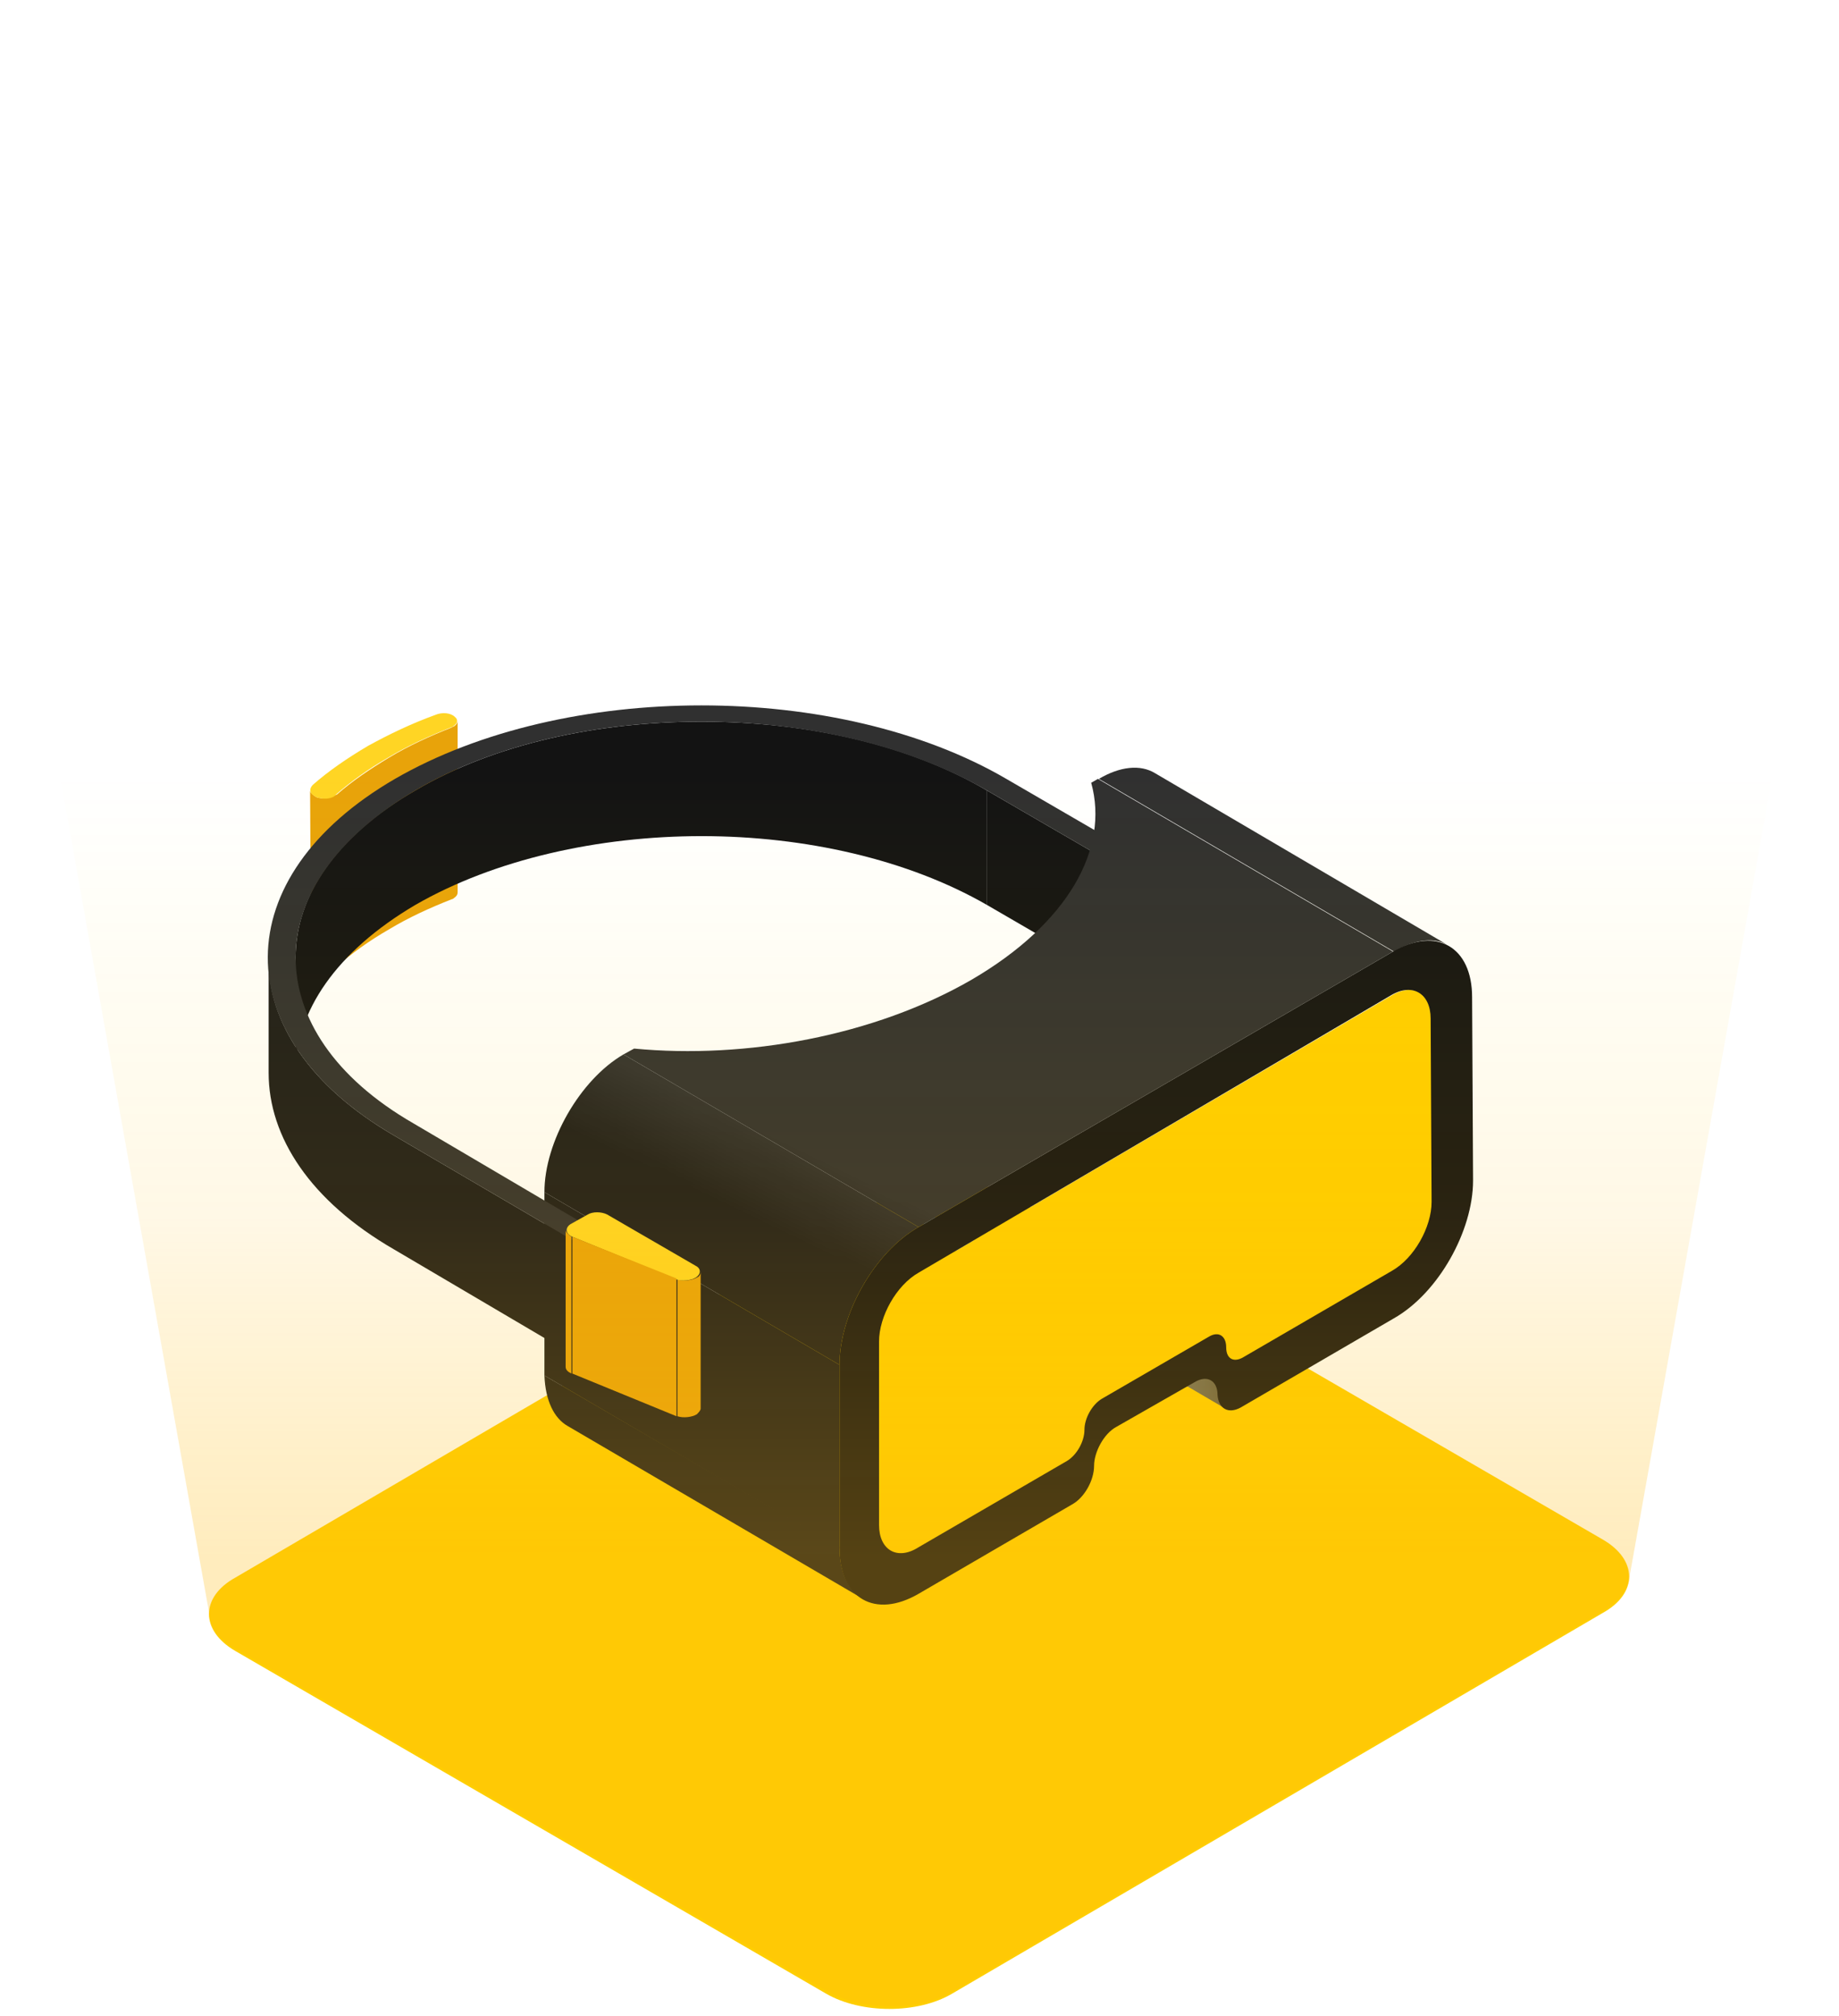 <svg width="241" height="264" viewBox="0 0 241 264" fill="none" xmlns="http://www.w3.org/2000/svg">
<path d="M210.032 201.629C214.653 204.296 214.653 208.702 210.032 211.253L124.775 261.112C120.269 263.779 112.875 263.779 108.254 261.112L30.852 216.239C26.231 213.572 26.231 209.166 30.852 206.615L116.11 156.756C120.616 154.089 128.009 154.089 132.63 156.756L210.032 201.629Z" fill="#FFCE00"/>
<path d="M110.017 178.757L71.347 156.14V180.154L110.017 202.771V178.757Z" fill="url(#paint0_linear)"/>
<path d="M120.379 160.714L81.709 138.097C76.022 141.401 71.347 149.533 71.347 156.14L110.017 178.757C110.017 172.15 114.566 164.018 120.379 160.714Z" fill="url(#paint1_linear)"/>
<path d="M40.638 103.537L40.765 126.027C40.765 126.408 41.017 126.662 41.523 126.916C42.281 127.17 43.292 127.043 43.924 126.662C44.05 126.662 44.05 126.535 44.177 126.535C46.072 124.883 48.347 123.231 51.001 121.707C53.528 120.182 56.309 118.911 59.215 117.768C59.341 117.768 59.468 117.641 59.468 117.641C59.847 117.387 59.973 117.133 59.973 116.878V94.389C59.973 94.643 59.847 94.897 59.468 95.151C59.341 95.151 59.215 95.278 59.215 95.278C56.309 96.422 53.528 97.692 51.001 99.217C48.473 100.742 46.199 102.267 44.177 104.045C43.924 104.172 43.924 104.172 43.797 104.172C43.166 104.554 42.281 104.681 41.523 104.427C41.017 104.172 40.638 103.791 40.638 103.537Z" fill="#E8A30A"/>
<path d="M48.221 97.692C45.44 99.344 43.039 100.996 41.017 102.775C40.385 103.41 40.638 104.045 41.523 104.427C42.281 104.681 43.166 104.681 43.797 104.299C43.924 104.172 43.924 104.172 44.05 104.045C45.946 102.394 48.221 100.742 50.874 99.217C53.402 97.692 56.182 96.422 59.089 95.278C59.215 95.278 59.341 95.151 59.341 95.151C59.973 94.77 60.1 94.262 59.594 93.88C59.089 93.372 57.951 93.245 57.067 93.626C53.907 94.77 51.001 96.168 48.221 97.692Z" fill="#FFD524"/>
<path d="M158.797 180.535L120.127 158.046C120.632 158.3 121.011 159.062 121.011 159.952C121.011 160.841 121.39 161.604 121.896 161.858L160.566 184.474C160.061 184.22 159.681 183.458 159.681 182.568C159.555 181.552 159.302 180.917 158.797 180.535Z" fill="url(#paint2_linear)"/>
<path d="M189.885 123.867L151.341 101.25C149.445 100.107 146.791 100.361 144.011 102.012L182.681 124.629C185.462 122.977 188.115 122.723 189.885 123.867Z" fill="url(#paint3_linear)"/>
<path d="M74.38 186.761L113.05 209.378C111.154 208.235 110.017 205.947 110.017 202.644L71.347 180.154C71.473 183.458 72.61 185.745 74.38 186.761Z" fill="url(#paint4_linear)"/>
<path d="M120.38 166.686C117.473 168.338 115.198 172.404 115.198 175.707L115.325 199.722C115.325 203.025 117.726 204.423 120.506 202.644L139.967 191.336C141.231 190.573 142.242 188.794 142.242 187.27C142.242 185.745 143.253 183.966 144.517 183.204L158.544 175.072C159.808 174.31 160.819 174.945 160.819 176.47C160.819 177.994 161.83 178.502 163.094 177.74L182.555 166.432C185.462 164.78 187.736 160.714 187.736 157.411L187.61 133.396C187.61 130.093 185.209 128.695 182.429 130.347L120.38 166.686Z" fill="#FFCE00"/>
<path d="M182.555 124.629C188.242 121.325 192.918 123.994 192.918 130.601L193.044 154.615C193.044 161.222 188.495 169.354 182.681 172.658L162.588 184.347C160.945 185.237 159.681 184.474 159.555 182.695C159.555 180.79 158.165 180.027 156.522 181.044L146.286 186.888C144.643 187.778 143.379 190.192 143.379 191.971C143.379 193.877 142.116 196.164 140.473 197.053L120.379 208.743C114.693 212.046 110.017 209.378 110.017 202.771V178.757C110.017 172.149 114.566 164.018 120.379 160.714L182.555 124.629ZM115.198 199.722C115.198 203.025 117.599 204.423 120.379 202.644L139.841 191.336C141.105 190.573 142.116 188.794 142.116 187.27C142.116 185.745 143.127 183.966 144.39 183.204L158.418 175.072C159.681 174.31 160.692 174.945 160.692 176.47C160.692 177.994 161.703 178.502 162.967 177.74L182.429 166.432C185.335 164.78 187.61 160.714 187.61 157.411L187.484 133.396C187.484 130.093 185.082 128.695 182.302 130.347L120.379 166.686C117.473 168.338 115.198 172.404 115.198 175.707V199.722Z" fill="#131313"/>
<path d="M129.352 103.537V118.53L153.868 132.761V117.768L129.352 103.537Z" fill="#131313"/>
<path d="M38.742 125.391V140.385C38.742 132.507 44.05 124.629 54.413 118.53C64.775 112.558 78.424 109.509 91.945 109.509C105.467 109.509 118.989 112.558 129.352 118.53V103.537C118.989 97.438 105.467 94.516 91.945 94.516C78.297 94.516 64.775 97.438 54.413 103.537C44.05 109.509 38.742 117.387 38.742 125.391Z" fill="#131313"/>
<path d="M51.506 148.643L76.022 163.001V177.994L51.633 163.636C40.638 157.283 35.204 148.898 35.204 140.512V125.518C35.078 133.904 40.638 142.29 51.506 148.643Z" fill="#1B1B1B"/>
<path d="M51.758 102.012C29.643 114.845 29.517 135.81 51.506 148.643L76.022 163C76.78 163.382 77.918 163.382 78.55 163C79.308 162.619 79.308 161.857 78.55 161.476L54.16 147.118C43.797 141.146 38.742 133.268 38.742 125.391C38.742 117.513 44.05 109.635 54.412 103.536C64.775 97.437 78.297 94.515 91.945 94.515C105.467 94.515 118.989 97.564 129.352 103.536L153.868 117.767C154.626 118.148 155.764 118.148 156.395 117.767C157.154 117.386 157.154 116.623 156.395 116.242L131.879 102.012C109.89 89.178 74 89.178 51.758 102.012Z" fill="#303030"/>
<path d="M74.127 161.095V179.011C74.127 179.392 74.38 179.646 74.885 179.9V161.985C74.506 161.731 74.127 161.349 74.127 161.095Z" fill="#E8A30A"/>
<path d="M91.819 184.474V166.559C91.819 166.813 91.693 167.194 91.314 167.321C90.682 167.702 89.544 167.829 88.786 167.575V185.491C89.544 185.745 90.682 185.618 91.314 185.237C91.566 184.983 91.819 184.728 91.819 184.474Z" fill="#E8A30A"/>
<path d="M74.759 160.333C74.001 160.841 74.127 161.604 75.012 161.985L88.66 167.575C89.418 167.829 90.555 167.702 91.187 167.321C91.819 166.94 91.946 166.178 91.187 165.796L79.561 159.062C78.803 158.681 77.665 158.681 77.034 159.062L74.759 160.333Z" fill="#FFD524"/>
<path d="M75.011 161.985V179.9L88.66 185.491V167.448L75.011 161.985Z" fill="#E8A30A"/>
<path d="M127.33 128.314C139.967 120.944 145.402 111.161 143 102.521L143.885 102.012L182.555 124.629L120.38 160.714L81.71 138.097L83.1 137.335C97.759 138.733 114.566 135.683 127.33 128.314Z" fill="url(#paint5_linear)"/>
<path opacity="0.44" d="M237.419 47.994L132.515 2.889C127.894 0.222 120.384 0.222 115.994 2.889L3.466 52.748C1.271 54.139 0 55.763 0 57.502L27.386 211.138C27.386 212.993 28.542 214.616 30.852 215.892L108.37 260.765C112.991 263.432 120.5 263.432 124.89 260.765L210.148 210.906C212.343 209.514 213.614 207.891 213.614 206.152L241 52.632C240.769 51.008 239.614 49.269 237.419 47.994Z" fill="url(#paint6_linear)"/>
<defs>
<linearGradient id="paint0_linear" x1="80.756" y1="200.198" x2="121.087" y2="116.838" gradientUnits="userSpaceOnUse">
<stop stop-color="#1B1B1B"/>
<stop offset="0.479" stop-color="#1B1B1B"/>
<stop offset="0.597" stop-color="#303030"/>
<stop offset="1" stop-color="#303030"/>
</linearGradient>
<linearGradient id="paint1_linear" x1="75.973" y1="197.883" x2="116.303" y2="114.523" gradientUnits="userSpaceOnUse">
<stop stop-color="#1B1B1B"/>
<stop offset="0.479" stop-color="#1B1B1B"/>
<stop offset="0.597" stop-color="#303030"/>
<stop offset="1" stop-color="#303030"/>
</linearGradient>
<linearGradient id="paint2_linear" x1="160.484" y1="171.22" x2="120.112" y2="171.22" gradientUnits="userSpaceOnUse">
<stop stop-color="#645D45"/>
<stop offset="1" stop-color="#CAF0F8"/>
</linearGradient>
<linearGradient id="paint3_linear" x1="116.824" y1="217.648" x2="157.155" y2="134.287" gradientUnits="userSpaceOnUse">
<stop stop-color="#1B1B1B"/>
<stop offset="0.479" stop-color="#1B1B1B"/>
<stop offset="0.597" stop-color="#303030"/>
<stop offset="1" stop-color="#303030"/>
</linearGradient>
<linearGradient id="paint4_linear" x1="87.97" y1="203.688" x2="128.3" y2="120.327" gradientUnits="userSpaceOnUse">
<stop stop-color="#1B1B1B"/>
<stop offset="0.479" stop-color="#1B1B1B"/>
<stop offset="0.597" stop-color="#303030"/>
<stop offset="1" stop-color="#303030"/>
</linearGradient>
<linearGradient id="paint5_linear" x1="95.72" y1="207.437" x2="136.05" y2="124.077" gradientUnits="userSpaceOnUse">
<stop stop-color="#1B1B1B"/>
<stop offset="0.479" stop-color="#1B1B1B"/>
<stop offset="0.597" stop-color="#303030"/>
<stop offset="1" stop-color="#303030"/>
</linearGradient>
<linearGradient id="paint6_linear" x1="120.496" y1="203.642" x2="120.496" y2="97.541" gradientUnits="userSpaceOnUse">
<stop stop-color="#FFBB13" stop-opacity="0.63"/>
<stop offset="0.432" stop-color="#FFB905" stop-opacity="0.22"/>
<stop offset="0.964" stop-color="#FFE101" stop-opacity="0"/>
</linearGradient>
</defs>
</svg>
